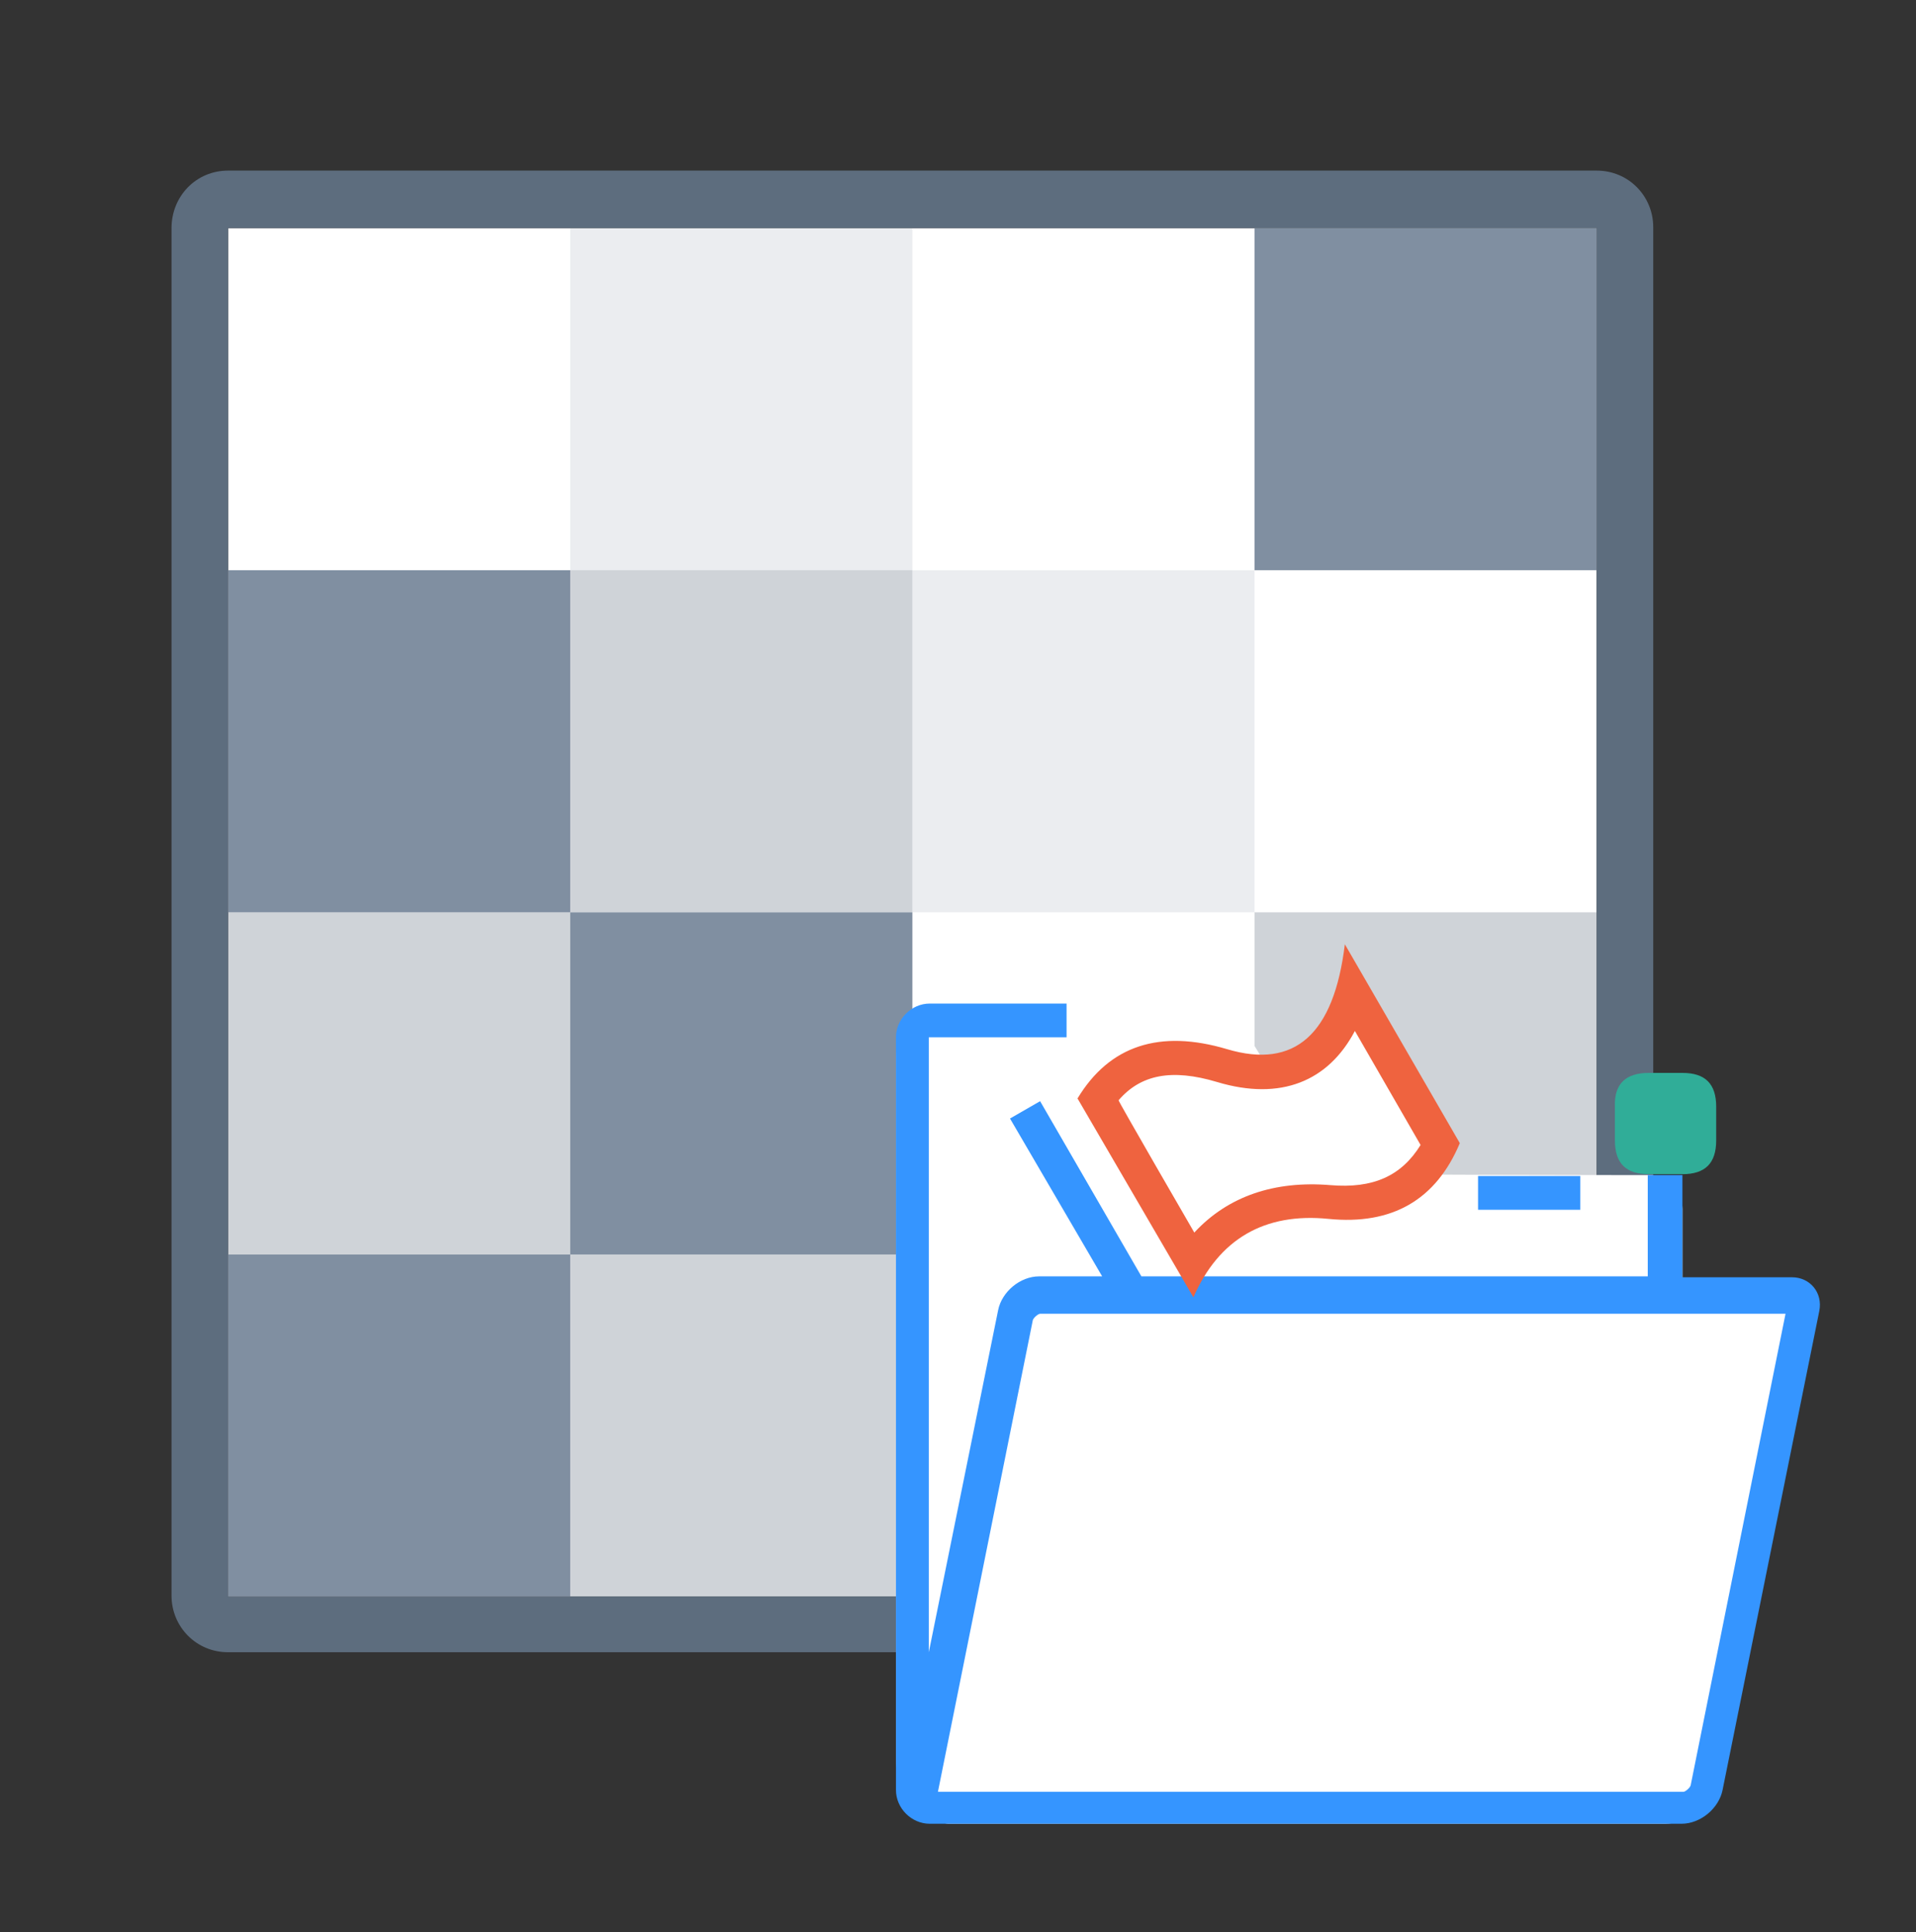 <?xml version="1.0" encoding="utf-8"?>
<!-- Generator: Adobe Illustrator 26.0.0, SVG Export Plug-In . SVG Version: 6.00 Build 0)  -->
<svg version="1.1" id="图层_1" xmlns="http://www.w3.org/2000/svg" xmlns:xlink="http://www.w3.org/1999/xlink" x="0px" y="0px"
	 viewBox="0 0 210 211.8" style="enable-background:new 0 0 210 211.8;" xml:space="preserve">
<rect x="0" y="0" width="210" height="211.8" fill="#333333" stroke="none"/>
<style type="text/css">
	.st0{fill:#FFFFFF;}
	.st1{fill:#808FA1;}
	.st2{opacity:0.153;fill:#808FA1;enable-background:new    ;}
	.st3{opacity:0.3;fill:#5D6D7E;enable-background:new    ;}
	.st4{fill:#5D6D7E;}
	.st5{fill:#3595FF;}
	.st6{fill:#EF633F;}
	.st7{fill:#30AD98;}
</style>
<path class="st0" d="M25,25h150v150H25V25z"/>
<path class="st1" d="M137.5,137.5V175H100v-37.5H137.5z M62.5,137.5V175H25v-37.5H62.5z M100,100v37.5H62.5V100H100z M62.5,62.5V100
	H25V62.5H62.5z M175,25v37.5h-37.5V25H175z"/>
<path class="st2" d="M175,137.5V175h-37.5v-37.5H175z M137.5,62.5V100H100V62.5H137.5z M100,25v37.5H62.5V25H100z"/>
<path class="st3" d="M100,137.5v37.7H62.5v-37.7H100z M175,100v37.5h-37.5V100H175z M62.5,100v37.5H25V100H62.5z M100,62.5V100H62.5
	V62.5H100z"/>
<path class="st4" d="M25,18.7h150c3.5,0,6.2,2.8,6.2,6.2v150c0,3.5-2.8,6.2-6.2,6.2H25c-3.5,0-6.2-2.8-6.2-6.2V25
	C18.8,21.5,21.5,18.7,25,18.7z M25,25v150h150V25H25z"/>
<g>
	<path class="st0" d="M180.7,128.8c2,0,3.7,1.7,3.7,3.7v10.5l13.1,0.7l-9.4,52.5c0,2-3.6,3.7-5.6,3.7H104c-2,0-5.8-4.6-5.8-6.8
		v-77.3c0-2,3.7-5.9,5.8-5.9h28.5c1.1,0,2.3,0.6,3,1.5l3.7,6l9.4-6c5,7.3,7.5,12.2,7.5,14.8s-2.5,3.4-7.5,2.4
		C148.7,128.8,180.7,128.8,180.7,128.8z"/>
	<path class="st5" d="M180.7,128.8h3.7v11.2h12c2,0,3.4,1.7,3,3.7l-10.6,52.5c-0.4,2-2.4,3.7-4.5,3.7h-82.4c-2,0-3.7-1.7-3.7-3.7
		v-82.5c0-2,1.7-3.7,3.7-3.7h15v3.7h-15.1v67.4l7.6-37.5c0.4-2,2.4-3.7,4.5-3.7h6.9l-10.1-17.3l3.3-1.9l11.1,19.2h55.5V128.8z
		 M102.8,196.4h81.7c0.2,0,0.7-0.4,0.8-0.7l10.4-51.7H114c-0.2,0-0.7,0.4-0.8,0.7L102.8,196.4z M162,132.6v-3.7h11.2v3.7H162z"/>
	<path class="st6" d="M118.1,120.4c3.5-5.8,9-7.6,16.4-5.4s11.7-1.6,12.9-11.5l12.6,21.8c-2.6,6.2-7.4,9-14.4,8.3
		c-7-0.7-12,2.2-14.8,8.6L118.1,120.4z M130.9,135.1c3.7-4,8.8-5.7,14.9-5.2c4.7,0.4,7.8-1,9.9-4.4l-7.2-12.5
		c-2.9,5.5-8.1,7.7-15.1,5.6c-5-1.5-8.4-0.8-10.8,2C122.5,120.6,130.9,135.1,130.9,135.1z"/>
	<path class="st7" d="M180.7,117.6h3.7c2.5,0,3.7,1.2,3.7,3.7v3.7c0,2.5-1.2,3.7-3.7,3.7h-3.7c-2.5,0-3.7-1.2-3.7-3.7v-3.7
		C176.9,118.8,178.2,117.6,180.7,117.6z"/>
</g>
</svg>
